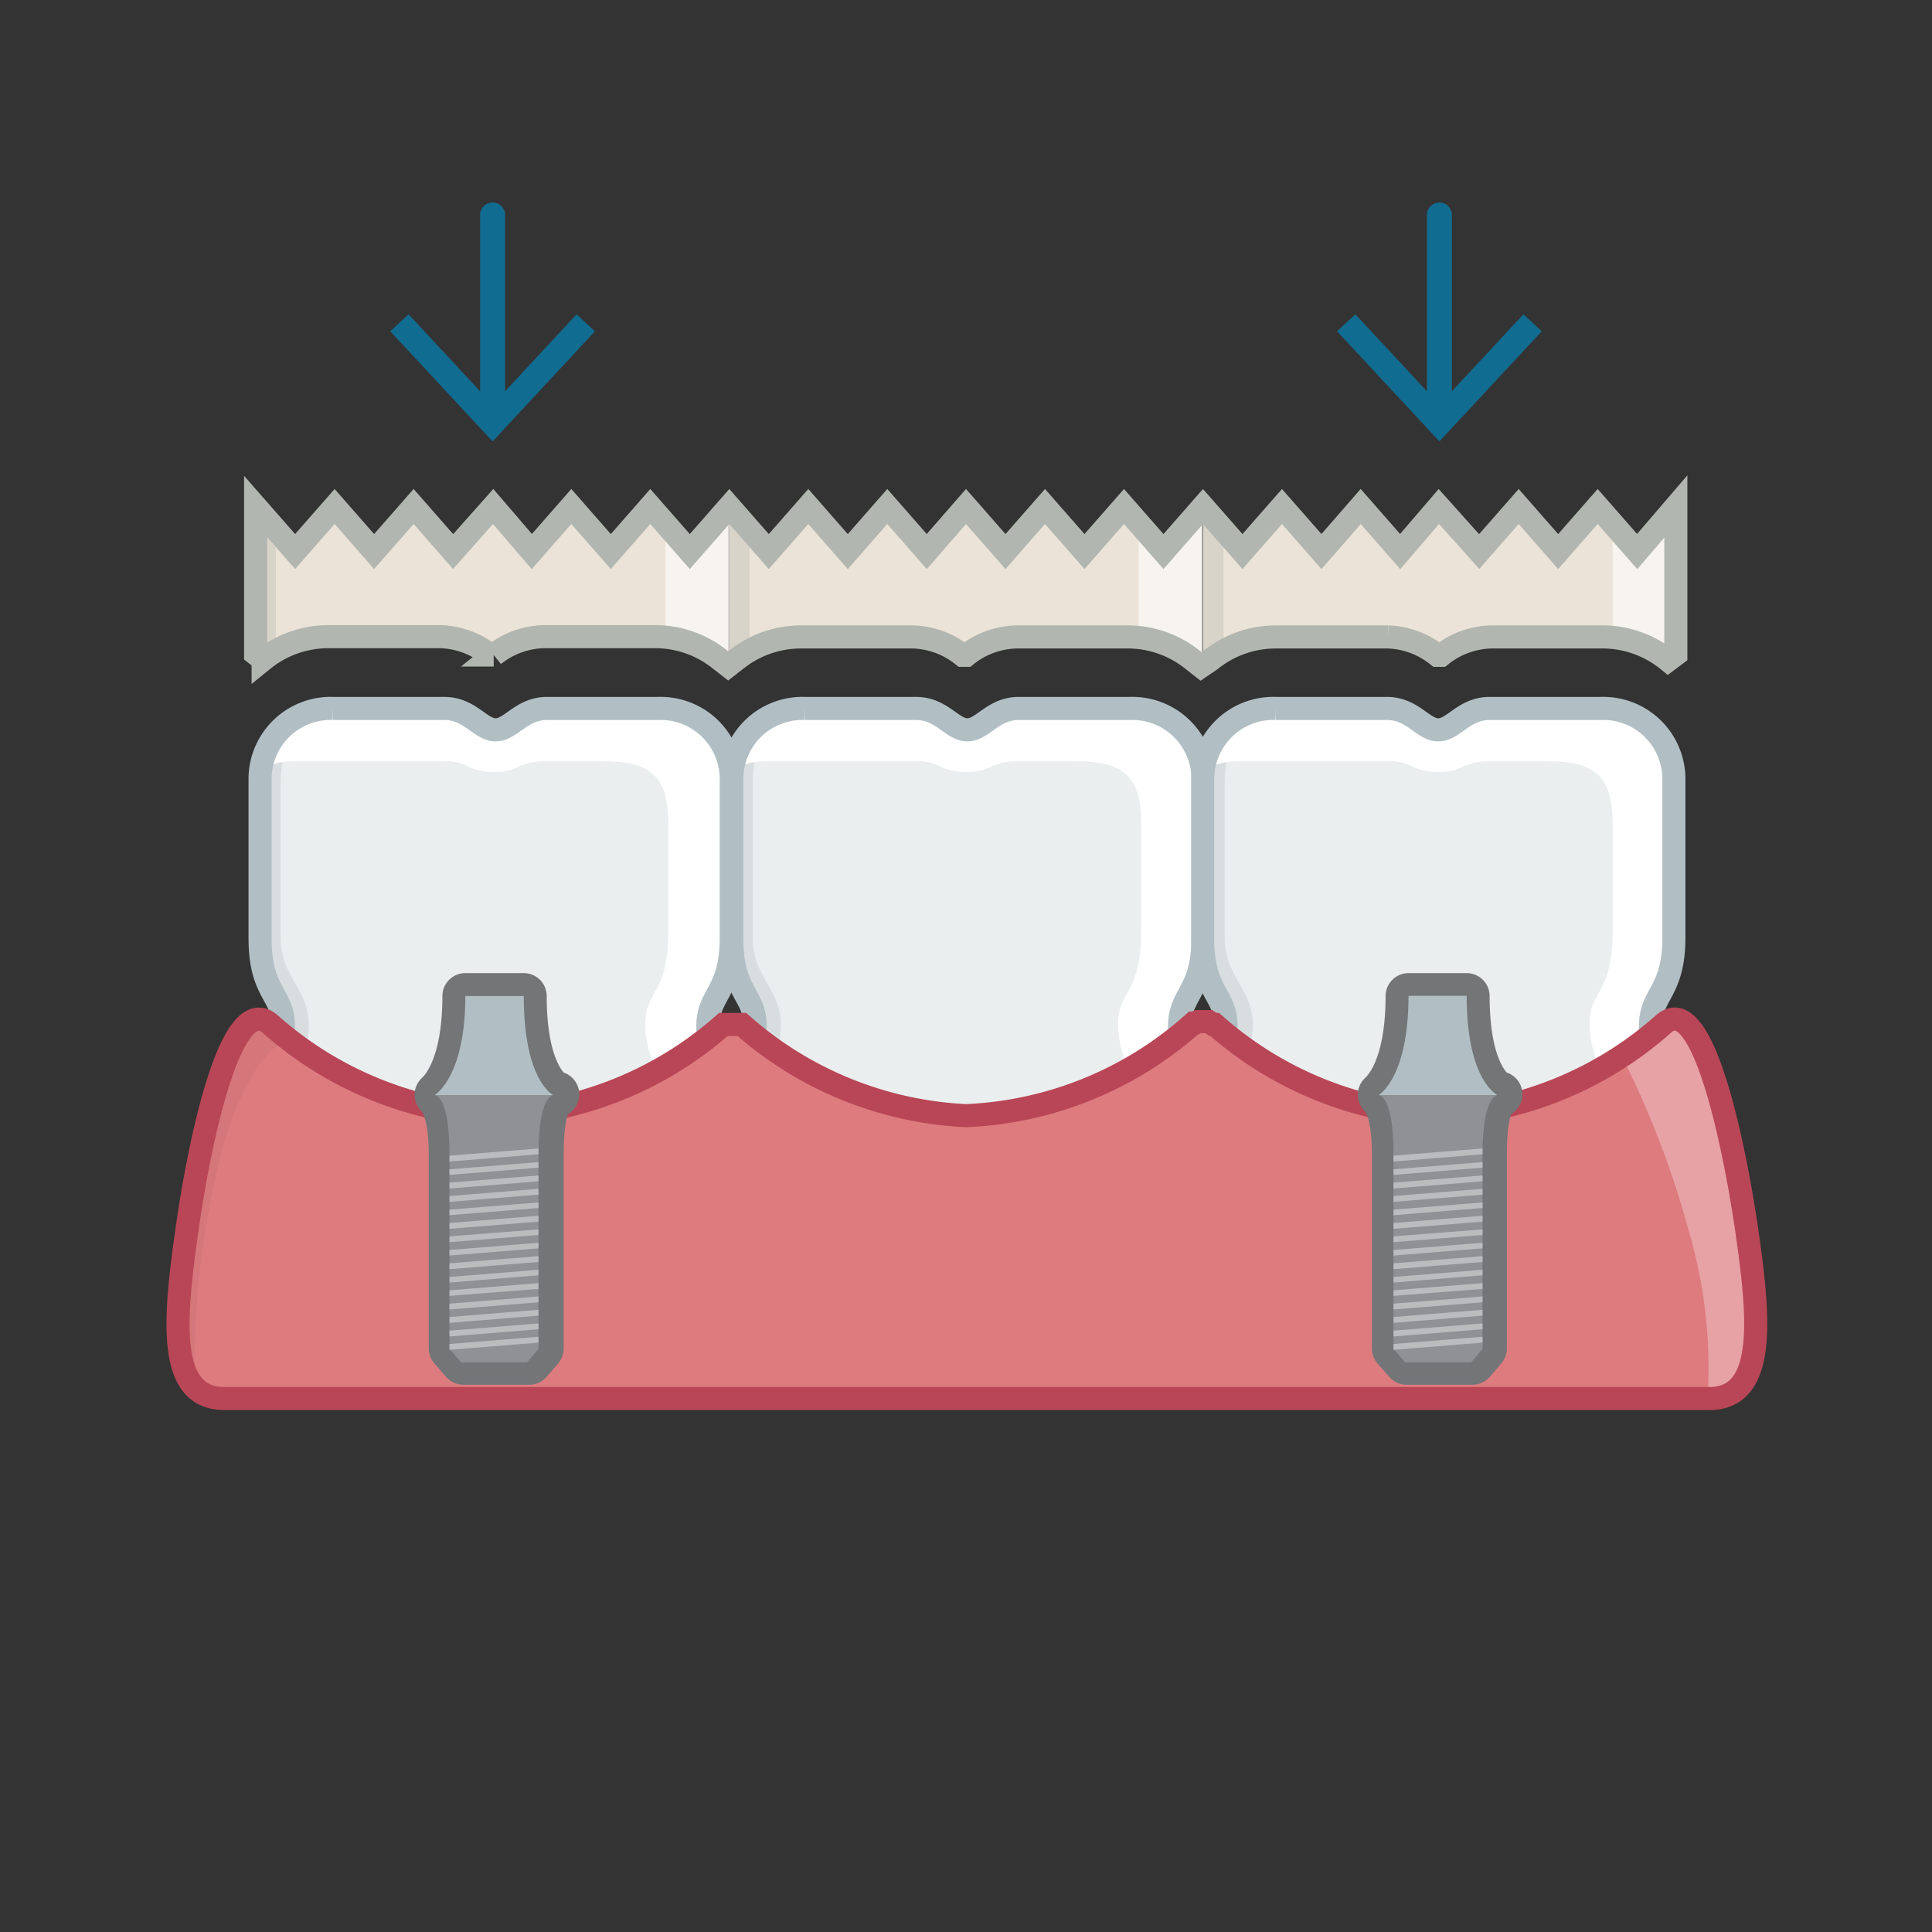 ﻿<svg xmlns="http://www.w3.org/2000/svg" xmlns:xlink="http://www.w3.org/1999/xlink" viewBox="0 0 69.46 69.46"><rect x="0" y="0" width="69.46" height="69.46" fill="#333333" stroke="none"/><defs><style>.cls-1{isolation:isolate;}.cls-2{stroke:#dcddde;stroke-width:1.06px;fill:url(#New_Gradient_Swatch_2);}.cls-10,.cls-11,.cls-17,.cls-2{stroke-miterlimit:10;}.cls-3{fill:url(#New_Gradient_Swatch_2-2);}.cls-4{fill:#ebe3d7;}.cls-16,.cls-5,.cls-8{fill:#fff;}.cls-5{opacity:0.6;}.cls-6{fill:#d9d4ca;}.cls-7{fill:#eaeeef;}.cls-9{fill:#d8dee0;}.cls-10,.cls-11,.cls-13,.cls-17{fill:none;}.cls-10{stroke:#b1bfc4;}.cls-10,.cls-11,.cls-17{stroke-width:0.83px;}.cls-11{stroke:#b2b6b0;}.cls-12{fill:#dd7b7f;}.cls-13{stroke:#116c91;stroke-linecap:round;stroke-width:0.9px;}.cls-13,.cls-18{stroke-linejoin:round;}.cls-14{fill:#116c91;}.cls-15{fill:#181a1d;opacity:0.05;mix-blend-mode:multiply;}.cls-16{opacity:0.3;}.cls-17{stroke:#b94656;}.cls-18{fill:#737577;stroke:#737577;stroke-width:1.65px;}.cls-19{fill:#b1bfc4;}.cls-20{fill:#8f9194;}.cls-21{fill:#babcbe;}</style><linearGradient id="New_Gradient_Swatch_2" x1="34.73" y1="45.42" x2="34.73" y2="62.25" gradientUnits="userSpaceOnUse"><stop offset="0" stop-color="#fff" /><stop offset="1" stop-color="#f2f2f2" /></linearGradient><linearGradient id="New_Gradient_Swatch_2-2" x1="36" y1="24.22" x2="36" y2="7.14" xlink:href="#New_Gradient_Swatch_2" /></defs><title>D6068_abutment_supported_retainer_for_porcelain_ceramic_FPD</title><g class="cls-1"><g id="D6068_-_abutment_supported_retainer_for_porcelain_ceramic_FPD" data-name="D6068 - abutment supported retainer for porcelain/ceramic FPD"><path class="cls-4" d="M13.11,24.17h4a3,3,0,0,1,1.78.66l.07,0,.06,0a3,3,0,0,1,1.78-.66h4a3.7,3.7,0,0,1,2.66,1.09V19.5h0l-1.42,1.63L24.66,19.5h0l-1.42,1.63L21.82,19.5h0L20.4,21.12,19,19.5h0l-1.42,1.63L16.14,19.5h0l-1.42,1.63L13.3,19.5h0l-1.42,1.63L10.46,19.5h0v5.75A3.7,3.7,0,0,1,13.11,24.17Z" transform="translate(-1.27 -1.27)" /><path class="cls-5" d="M27.5,19.5h0l-1.42,1.63-.89-1v4.08a3.68,3.68,0,0,1,2.31,1.07Z" transform="translate(-1.27 -1.27)" /><path class="cls-6" d="M10.46,19.5h0v5.75a3.6,3.6,0,0,1,.73-.56V20.33Z" transform="translate(-1.27 -1.27)" /><path class="cls-4" d="M30.13,24.17h4a3,3,0,0,1,1.78.66l.07,0,.06,0a3,3,0,0,1,1.78-.66h4a3.7,3.7,0,0,1,2.66,1.09V19.5h0L43.1,21.12,41.68,19.5h0l-1.42,1.63L38.84,19.5h0l-1.42,1.63L36,19.5h0l-1.42,1.63L33.16,19.5h0l-1.42,1.63L30.33,19.5h0l-1.42,1.63L27.49,19.5h0v5.75A3.7,3.7,0,0,1,30.13,24.17Z" transform="translate(-1.27 -1.27)" /><path class="cls-5" d="M44.52,19.5h0L43.1,21.12l-.89-1v4.08a3.68,3.68,0,0,1,2.31,1.07Z" transform="translate(-1.27 -1.27)" /><path class="cls-6" d="M27.49,19.5h0v5.75a3.6,3.6,0,0,1,.73-.56V20.33Z" transform="translate(-1.27 -1.27)" /><path class="cls-4" d="M47.18,24.17h4a3,3,0,0,1,1.78.66l.07,0,.06,0a3,3,0,0,1,1.78-.66h4a3.7,3.7,0,0,1,2.66,1.09V19.5h0l-1.42,1.63L58.72,19.5h0L57.3,21.12,55.89,19.5h0l-1.42,1.63L53,19.5h0l-1.42,1.63L50.21,19.5h0l-1.42,1.63L47.37,19.5h0l-1.42,1.63L44.53,19.5h0v5.75A3.7,3.7,0,0,1,47.18,24.17Z" transform="translate(-1.27 -1.27)" /><path class="cls-5" d="M61.56,19.5h0l-1.42,1.63-.89-1v4.08a3.68,3.68,0,0,1,2.31,1.07Z" transform="translate(-1.27 -1.27)" /><path class="cls-6" d="M44.53,19.5h0v5.75a3.6,3.6,0,0,1,.73-.56V20.33Z" transform="translate(-1.27 -1.27)" /><path class="cls-7" d="M40,45.86c.09,3.16-1.24,4.91-.7,5.21.84.47,3.73-1.12,4.66-3.92,1.46-4.38-.28-6.71-.28-9,0-1.15.84-1.21.84-3.17V29.26a2.54,2.54,0,0,0-2.62-2.52h-4c-.93,0-1.3.77-1.85.77s-.92-.77-1.85-.77h-4a2.54,2.54,0,0,0-2.62,2.52V35c0,2,.84,2,.84,3.17,0,2.24-1.74,4.58-.28,9,.93,2.8,3.82,4.38,4.66,3.92.55-.3-.79-2.05-.7-5.21.08-2.74,1.93-4.47,4-4.47S39.88,43.12,40,45.86Z" transform="translate(-1.27 -1.27)" /><path class="cls-8" d="M36.71,41.47v-.34s-4.23-.82-5.73,2.77c-1.25,3,.47,6,1.66,7.22l.09,0c.55-.3-.79-2.05-.7-5.21.08-2.74,1.93-4.47,4-4.47A3.57,3.57,0,0,1,36.71,41.47Z" transform="translate(-1.27 -1.27)" /><path class="cls-9" d="M29.33,48.35a9.88,9.88,0,0,1-1-5c0-1.52.86-3.52,1-5s-1-1.86-1-3.38V29.4a5.74,5.74,0,0,1,.54-2.32,2.45,2.45,0,0,0-1.3,2.18V35c0,2,.84,2,.84,3.17,0,2.24-1.74,4.58-.28,9a6.32,6.32,0,0,0,3.83,3.92A6.53,6.53,0,0,1,29.33,48.35Z" transform="translate(-1.27 -1.27)" /><path class="cls-8" d="M43.93,47.16c1.46-4.38-.28-6.71-.28-9,0-1.15.84-1.21.84-3.17V29.26a2.54,2.54,0,0,0-2.62-2.52h-4c-.93,0-1.3.77-1.85.77s-.92-.77-1.85-.77h-4A2.55,2.55,0,0,0,27.53,29a2.33,2.33,0,0,1,1.33-.36h5.47c.67,0,.81.39,1.68.39s.89-.39,1.81-.39H40c1.93,0,2.3.8,2.3,2.36v3.68c0,2.39-.83,2.16-.83,3.4s.55,1.38.92,4.92c.24,2.35-1.1,6-3,7.44l-.18.16c0,.22,0,.37.12.43C40.1,51.55,43,50,43.93,47.16Z" transform="translate(-1.27 -1.27)" /><path class="cls-9" d="M39.29,50.61a16.27,16.27,0,0,0,1-2.41,6.58,6.58,0,0,0-.32-5,4.08,4.08,0,0,0-3.5-2.09l0,.32A4.3,4.3,0,0,1,40,45.86a13.67,13.67,0,0,1-.76,4.51Z" transform="translate(-1.27 -1.27)" /><path class="cls-10" d="M40,45.86c.09,3.16-1.24,4.91-.7,5.21.84.47,3.73-1.12,4.66-3.92,1.46-4.38-.28-6.71-.28-9,0-1.15.84-1.21.84-3.17V29.26a2.54,2.54,0,0,0-2.62-2.52h-4c-.93,0-1.3.77-1.85.77s-.92-.77-1.85-.77h-4a2.54,2.54,0,0,0-2.62,2.52V35c0,2,.84,2,.84,3.17,0,2.24-1.74,4.58-.28,9,.93,2.8,3.82,4.38,4.66,3.92.55-.3-.79-2.05-.7-5.21.08-2.74,1.93-4.47,4-4.47S39.88,43.12,40,45.86Z" transform="translate(-1.27 -1.27)" /><path class="cls-11" d="M44.79,25a3.73,3.73,0,0,1,2.38-.83h4a3,3,0,0,1,1.78.66l.07,0,.06,0a3,3,0,0,1,1.78-.66h4a3.72,3.72,0,0,1,2.38.84l.28-.21V19.48h0L60.13,21.1l-1.42-1.62L57.29,21.1l-1.42-1.62L54.45,21.1,53,19.48,51.61,21.1l-1.42-1.62L48.78,21.1l-1.42-1.62L45.94,21.1l-1.42-1.62L43.1,21.1l-1.42-1.62L40.26,21.1l-1.42-1.62L37.42,21.1,36,19.48,34.59,21.1l-1.42-1.62L31.75,21.1l-1.42-1.62L28.91,21.1l-1.42-1.62L26.07,21.1l-1.42-1.62L23.23,21.1l-1.42-1.62L20.39,21.1,19,19.48,17.56,21.1l-1.42-1.62L14.72,21.1,13.3,19.48,11.88,21.1l-1.42-1.62h0v5.3l.27.21a3.73,3.73,0,0,1,2.38-.83h4a3,3,0,0,1,1.78.66l.07,0,.06,0a3,3,0,0,1,1.78-.66h4a3.72,3.72,0,0,1,2.38.84l.27.21.27-.21a3.73,3.73,0,0,1,2.38-.83h4a3,3,0,0,1,1.78.66l.07,0,.06,0a3,3,0,0,1,1.78-.66h4a3.72,3.72,0,0,1,2.38.84l.28.22Z" transform="translate(-1.27 -1.27)" /><path class="cls-7" d="M23,45.86c.09,3.16-1.24,4.91-.7,5.21C23.13,51.55,26,50,27,47.16c1.46-4.38-.28-6.71-.28-9,0-1.15.84-1.21.84-3.17V29.26a2.54,2.54,0,0,0-2.62-2.52h-4c-.93,0-1.3.77-1.85.77s-.92-.77-1.85-.77h-4a2.54,2.54,0,0,0-2.62,2.52V35c0,2,.84,2,.84,3.17,0,2.24-1.74,4.58-.28,9,.93,2.8,3.82,4.38,4.66,3.92.55-.3-.79-2.05-.7-5.21.08-2.74,1.93-4.47,4-4.47S22.91,43.12,23,45.86Z" transform="translate(-1.27 -1.27)" /><path class="cls-8" d="M19.74,41.47v-.34s-4.23-.82-5.73,2.77c-1.25,3,.47,6,1.66,7.22l.09,0c.55-.3-.79-2.05-.7-5.21.08-2.74,1.93-4.47,4-4.47A3.57,3.57,0,0,1,19.74,41.47Z" transform="translate(-1.27 -1.27)" /><path class="cls-9" d="M12.36,48.35a9.88,9.88,0,0,1-1-5c0-1.52.86-3.52,1-5s-1-1.86-1-3.38V29.4a5.74,5.74,0,0,1,.54-2.32,2.45,2.45,0,0,0-1.3,2.18V35c0,2,.84,2,.84,3.17,0,2.24-1.74,4.58-.28,9a6.32,6.32,0,0,0,3.83,3.92A6.53,6.53,0,0,1,12.36,48.35Z" transform="translate(-1.27 -1.27)" /><path class="cls-8" d="M27,47.16c1.46-4.38-.28-6.71-.28-9,0-1.15.84-1.21.84-3.17V29.26a2.54,2.54,0,0,0-2.62-2.52h-4c-.93,0-1.3.77-1.85.77s-.92-.77-1.85-.77h-4A2.55,2.55,0,0,0,10.55,29a2.33,2.33,0,0,1,1.33-.36h5.47c.67,0,.81.39,1.68.39s.89-.39,1.81-.39H23c1.93,0,2.3.8,2.3,2.36v3.68c0,2.39-.83,2.16-.83,3.4s.55,1.38.92,4.92c.24,2.35-1.1,6-3,7.44l-.18.16c0,.22,0,.37.12.43C23.13,51.55,26,50,27,47.16Z" transform="translate(-1.27 -1.27)" /><path class="cls-9" d="M22.32,50.61a16.27,16.27,0,0,0,1-2.41,6.58,6.58,0,0,0-.32-5,4.08,4.08,0,0,0-3.5-2.09l0,.32A4.3,4.3,0,0,1,23,45.86a13.67,13.67,0,0,1-.76,4.51Z" transform="translate(-1.27 -1.27)" /><path class="cls-10" d="M23,45.86c.09,3.16-1.24,4.91-.7,5.21C23.13,51.55,26,50,27,47.16c1.46-4.38-.28-6.71-.28-9,0-1.15.84-1.21.84-3.17V29.26a2.54,2.54,0,0,0-2.62-2.52h-4c-.93,0-1.3.77-1.85.77s-.92-.77-1.85-.77h-4a2.54,2.54,0,0,0-2.62,2.52V35c0,2,.84,2,.84,3.17,0,2.24-1.74,4.58-.28,9,.93,2.8,3.82,4.38,4.66,3.92.55-.3-.79-2.05-.7-5.21.08-2.74,1.93-4.47,4-4.47S22.91,43.12,23,45.86Z" transform="translate(-1.27 -1.27)" /><path class="cls-7" d="M56.93,45.86c.09,3.16-1.24,4.91-.7,5.21.84.47,3.73-1.12,4.66-3.92,1.46-4.38-.28-6.71-.28-9,0-1.15.84-1.21.84-3.17V29.26a2.54,2.54,0,0,0-2.62-2.52h-4c-.93,0-1.3.77-1.85.77s-.92-.77-1.85-.77h-4a2.54,2.54,0,0,0-2.62,2.52V35c0,2,.84,2,.84,3.17,0,2.24-1.74,4.58-.28,9,.93,2.8,3.82,4.38,4.66,3.92.55-.3-.79-2.05-.7-5.21.08-2.74,1.93-4.47,4-4.47S56.85,43.12,56.93,45.86Z" transform="translate(-1.27 -1.27)" /><path class="cls-8" d="M53.69,41.47v-.34s-4.23-.82-5.73,2.77c-1.25,3,.47,6,1.66,7.22l.09,0c.55-.3-.79-2.05-.7-5.21.08-2.74,1.93-4.47,4-4.47A3.57,3.57,0,0,1,53.69,41.47Z" transform="translate(-1.27 -1.27)" /><path class="cls-9" d="M46.3,48.35a9.88,9.88,0,0,1-1-5c0-1.52.86-3.52,1-5s-1-1.86-1-3.38V29.4a5.74,5.74,0,0,1,.54-2.32,2.45,2.45,0,0,0-1.3,2.18V35c0,2,.84,2,.84,3.17,0,2.24-1.74,4.58-.28,9a6.32,6.32,0,0,0,3.83,3.92A6.53,6.53,0,0,1,46.3,48.35Z" transform="translate(-1.27 -1.27)" /><path class="cls-8" d="M60.9,47.16c1.46-4.38-.28-6.71-.28-9,0-1.15.84-1.21.84-3.17V29.26a2.54,2.54,0,0,0-2.62-2.52h-4c-.93,0-1.3.77-1.85.77s-.92-.77-1.85-.77h-4A2.55,2.55,0,0,0,44.5,29a2.33,2.33,0,0,1,1.33-.36h5.47c.67,0,.81.39,1.68.39s.89-.39,1.81-.39h2.16c1.93,0,2.3.8,2.3,2.36v3.68c0,2.39-.83,2.16-.83,3.4s.55,1.38.92,4.92c.24,2.35-1.1,6-3,7.44l-.18.16c0,.22,0,.37.12.43C57.07,51.55,60,50,60.9,47.16Z" transform="translate(-1.27 -1.27)" /><path class="cls-9" d="M56.27,50.61a16.27,16.27,0,0,0,1-2.41,6.58,6.58,0,0,0-.32-5,4.08,4.08,0,0,0-3.5-2.09l0,.32a4.3,4.3,0,0,1,3.39,4.42,13.67,13.67,0,0,1-.76,4.51Z" transform="translate(-1.27 -1.27)" /><path class="cls-10" d="M56.93,45.86c.09,3.16-1.24,4.91-.7,5.21.84.47,3.73-1.12,4.66-3.92,1.46-4.38-.28-6.71-.28-9,0-1.15.84-1.21.84-3.17V29.26a2.54,2.54,0,0,0-2.62-2.52h-4c-.93,0-1.3.77-1.85.77s-.92-.77-1.85-.77h-4a2.54,2.54,0,0,0-2.62,2.52V35c0,2,.84,2,.84,3.17,0,2.24-1.74,4.58-.28,9,.93,2.8,3.82,4.38,4.66,3.92.55-.3-.79-2.05-.7-5.21.08-2.74,1.93-4.47,4-4.47S56.85,43.12,56.93,45.86Z" transform="translate(-1.27 -1.27)" /><path class="cls-12" d="M64.06,45.43c-.46-3.11-1.6-8.62-3-7.33A13.08,13.08,0,0,1,53,41.38a13.08,13.08,0,0,1-8.06-3.28l-.06,0,0,0L44.73,38l0,0-.08,0h-.24l-.08,0,0,0-.09.05,0,0-.06,0A13.08,13.08,0,0,1,36,41.38a13.08,13.08,0,0,1-8.06-3.28l-.05,0,0,0-.08,0,0,0-.08,0h-.24l-.08,0,0,0-.08,0,0,0-.05,0A13.08,13.08,0,0,1,19,41.38,13.08,13.08,0,0,1,11,38.1c-1.42-1.28-2.56,4.22-3,7.33s-.78,6.12,1.33,6.12H62.73C64.83,51.55,64.51,48.54,64.06,45.43Z" transform="translate(-1.27 -1.27)" /><line class="cls-13" x1="51.75" y1="7.73" x2="51.75" y2="14.89" /><polygon class="cls-14" points="48.07 11.91 48.73 11.3 51.75 14.55 54.77 11.3 55.43 11.91 51.75 15.87 48.07 11.91" /><line class="cls-13" x1="17.71" y1="7.73" x2="17.71" y2="14.89" /><polygon class="cls-14" points="14.03 11.91 14.69 11.3 17.71 14.55 20.73 11.3 21.39 11.91 17.71 15.87 14.03 11.91" /><path class="cls-15" d="M9,43.71c.36-1.89,1.3-4.51,2.62-5.08-.24-.19-.46-.37-.65-.54-1.42-1.28-2.56,4.22-3,7.33-.36,2.46-.63,4.86.31,5.75A29.72,29.72,0,0,1,9,43.71Z" transform="translate(-1.27 -1.27)" /><path class="cls-16" d="M62.73,51.55c2.11,0,1.79-3,1.33-6.12s-1.6-8.62-3-7.33a12.27,12.27,0,0,1-1.49,1.13A33,33,0,0,1,62,45.58a17.35,17.35,0,0,1,.66,6Z" transform="translate(-1.27 -1.27)" /><path class="cls-17" d="M64.06,45.43c-.46-3.11-1.6-8.62-3-7.33A13.08,13.08,0,0,1,53,41.38a13.08,13.08,0,0,1-8.06-3.28l-.06,0,0,0L44.73,38l0,0-.08,0h-.24l-.08,0,0,0-.09.05,0,0-.06,0A13.08,13.08,0,0,1,36,41.38a13.08,13.08,0,0,1-8.06-3.28l-.05,0,0,0-.08,0,0,0-.08,0h-.24l-.08,0,0,0-.08,0,0,0-.05,0A13.08,13.08,0,0,1,19,41.38,13.08,13.08,0,0,1,11,38.1c-1.42-1.28-2.56,4.22-3,7.33s-.78,6.12,1.33,6.12H62.73C64.83,51.55,64.51,48.54,64.06,45.43Z" transform="translate(-1.27 -1.27)" /><path class="cls-18" d="M54,37.08H51.91c0,2.66-.87,3.42-1,3.55,0,0,0,0,0,0s.51.32.51,2.12c0,2.12,0,7,0,7l.42.48h2.37l.41-.48s0-4.89,0-7c0-1.8.39-2.08.51-2.12s0,0,0,0C54.9,40.52,54,39.83,54,37.08Z" transform="translate(-1.27 -1.27)" /><path class="cls-19" d="M55.11,40.64H50.84s1.07-.62,1.07-3.57H54C54,40.14,55.11,40.64,55.11,40.64Z" transform="translate(-1.27 -1.27)" /><path class="cls-20" d="M55.11,40.64H50.84s.53,0,.53,2.13,0,7,0,7l.42.48h2.37l.41-.48s0-4.89,0-7S55.11,40.64,55.11,40.64Z" transform="translate(-1.27 -1.27)" /><polygon class="cls-21" points="53.3 48.27 50.1 48.53 50.1 48.32 53.3 48.06 53.3 48.27" /><polygon class="cls-21" points="53.3 47.79 50.1 48.05 50.1 47.84 53.3 47.58 53.3 47.79" /><polygon class="cls-21" points="53.3 47.3 50.1 47.56 50.1 47.35 53.3 47.09 53.3 47.3" /><polygon class="cls-21" points="53.3 46.82 50.1 47.08 50.1 46.87 53.3 46.61 53.3 46.82" /><polygon class="cls-21" points="53.3 46.34 50.1 46.59 50.1 46.39 53.3 46.13 53.3 46.34" /><polygon class="cls-21" points="53.3 45.85 50.1 46.11 50.1 45.91 53.3 45.65 53.3 45.85" /><polygon class="cls-21" points="53.3 45.37 50.1 45.63 50.1 45.42 53.3 45.16 53.3 45.37" /><polygon class="cls-21" points="53.3 44.88 50.1 45.14 50.1 44.94 53.3 44.68 53.3 44.88" /><polygon class="cls-21" points="53.3 44.4 50.1 44.66 50.1 44.45 53.3 44.2 53.3 44.4" /><polygon class="cls-21" points="53.3 43.92 50.1 44.18 50.1 43.97 53.3 43.71 53.3 43.92" /><polygon class="cls-21" points="53.3 43.43 50.1 43.69 50.1 43.49 53.3 43.23 53.3 43.43" /><polygon class="cls-21" points="53.3 42.95 50.1 43.21 50.1 43 53.3 42.74 53.3 42.95" /><polygon class="cls-21" points="53.3 42.47 50.1 42.73 50.1 42.52 53.3 42.26 53.3 42.47" /><polygon class="cls-21" points="53.3 41.98 50.1 42.24 50.1 42.04 53.3 41.78 53.3 41.98" /><polygon class="cls-21" points="53.3 41.5 50.1 41.76 50.1 41.55 53.3 41.29 53.3 41.5" /><path class="cls-18" d="M20.1,37.08H18c0,2.66-.87,3.42-1,3.55,0,0,0,0,0,0s.51.32.51,2.12c0,2.12,0,7,0,7l.42.48h2.37l.41-.48s0-4.89,0-7c0-1.8.39-2.08.51-2.12s0,0,0,0C21,40.52,20.1,39.83,20.1,37.08Z" transform="translate(-1.27 -1.27)" /><path class="cls-19" d="M21.16,40.64H16.9S18,40,18,37.08H20.1C20.1,40.14,21.16,40.64,21.16,40.64Z" transform="translate(-1.27 -1.27)" /><path class="cls-20" d="M21.16,40.64H16.9s.53,0,.53,2.13,0,7,0,7l.42.48h2.37l.41-.48s0-4.89,0-7S21.16,40.64,21.16,40.64Z" transform="translate(-1.27 -1.27)" /><polygon class="cls-21" points="19.36 48.27 16.16 48.53 16.16 48.32 19.36 48.06 19.36 48.27" /><polygon class="cls-21" points="19.36 47.79 16.16 48.05 16.16 47.84 19.36 47.58 19.36 47.79" /><polygon class="cls-21" points="19.36 47.3 16.16 47.56 16.16 47.35 19.36 47.09 19.36 47.3" /><polygon class="cls-21" points="19.36 46.82 16.16 47.08 16.16 46.87 19.36 46.61 19.36 46.82" /><polygon class="cls-21" points="19.36 46.34 16.16 46.59 16.16 46.39 19.36 46.13 19.36 46.34" /><polygon class="cls-21" points="19.36 45.85 16.16 46.11 16.16 45.91 19.36 45.65 19.36 45.85" /><polygon class="cls-21" points="19.36 45.37 16.16 45.63 16.16 45.42 19.36 45.16 19.36 45.37" /><polygon class="cls-21" points="19.36 44.88 16.16 45.14 16.16 44.94 19.36 44.68 19.36 44.88" /><polygon class="cls-21" points="19.36 44.4 16.16 44.66 16.16 44.45 19.36 44.2 19.36 44.4" /><polygon class="cls-21" points="19.36 43.92 16.16 44.18 16.16 43.97 19.36 43.71 19.36 43.92" /><polygon class="cls-21" points="19.36 43.43 16.16 43.69 16.16 43.49 19.36 43.23 19.36 43.43" /><polygon class="cls-21" points="19.36 42.95 16.16 43.21 16.16 43 19.36 42.74 19.36 42.95" /><polygon class="cls-21" points="19.36 42.47 16.16 42.73 16.16 42.52 19.36 42.26 19.36 42.47" /><polygon class="cls-21" points="19.36 41.98 16.16 42.24 16.16 42.04 19.36 41.78 19.36 41.98" /><polygon class="cls-21" points="19.36 41.5 16.16 41.76 16.16 41.55 19.36 41.29 19.36 41.5" /></g></g></svg>